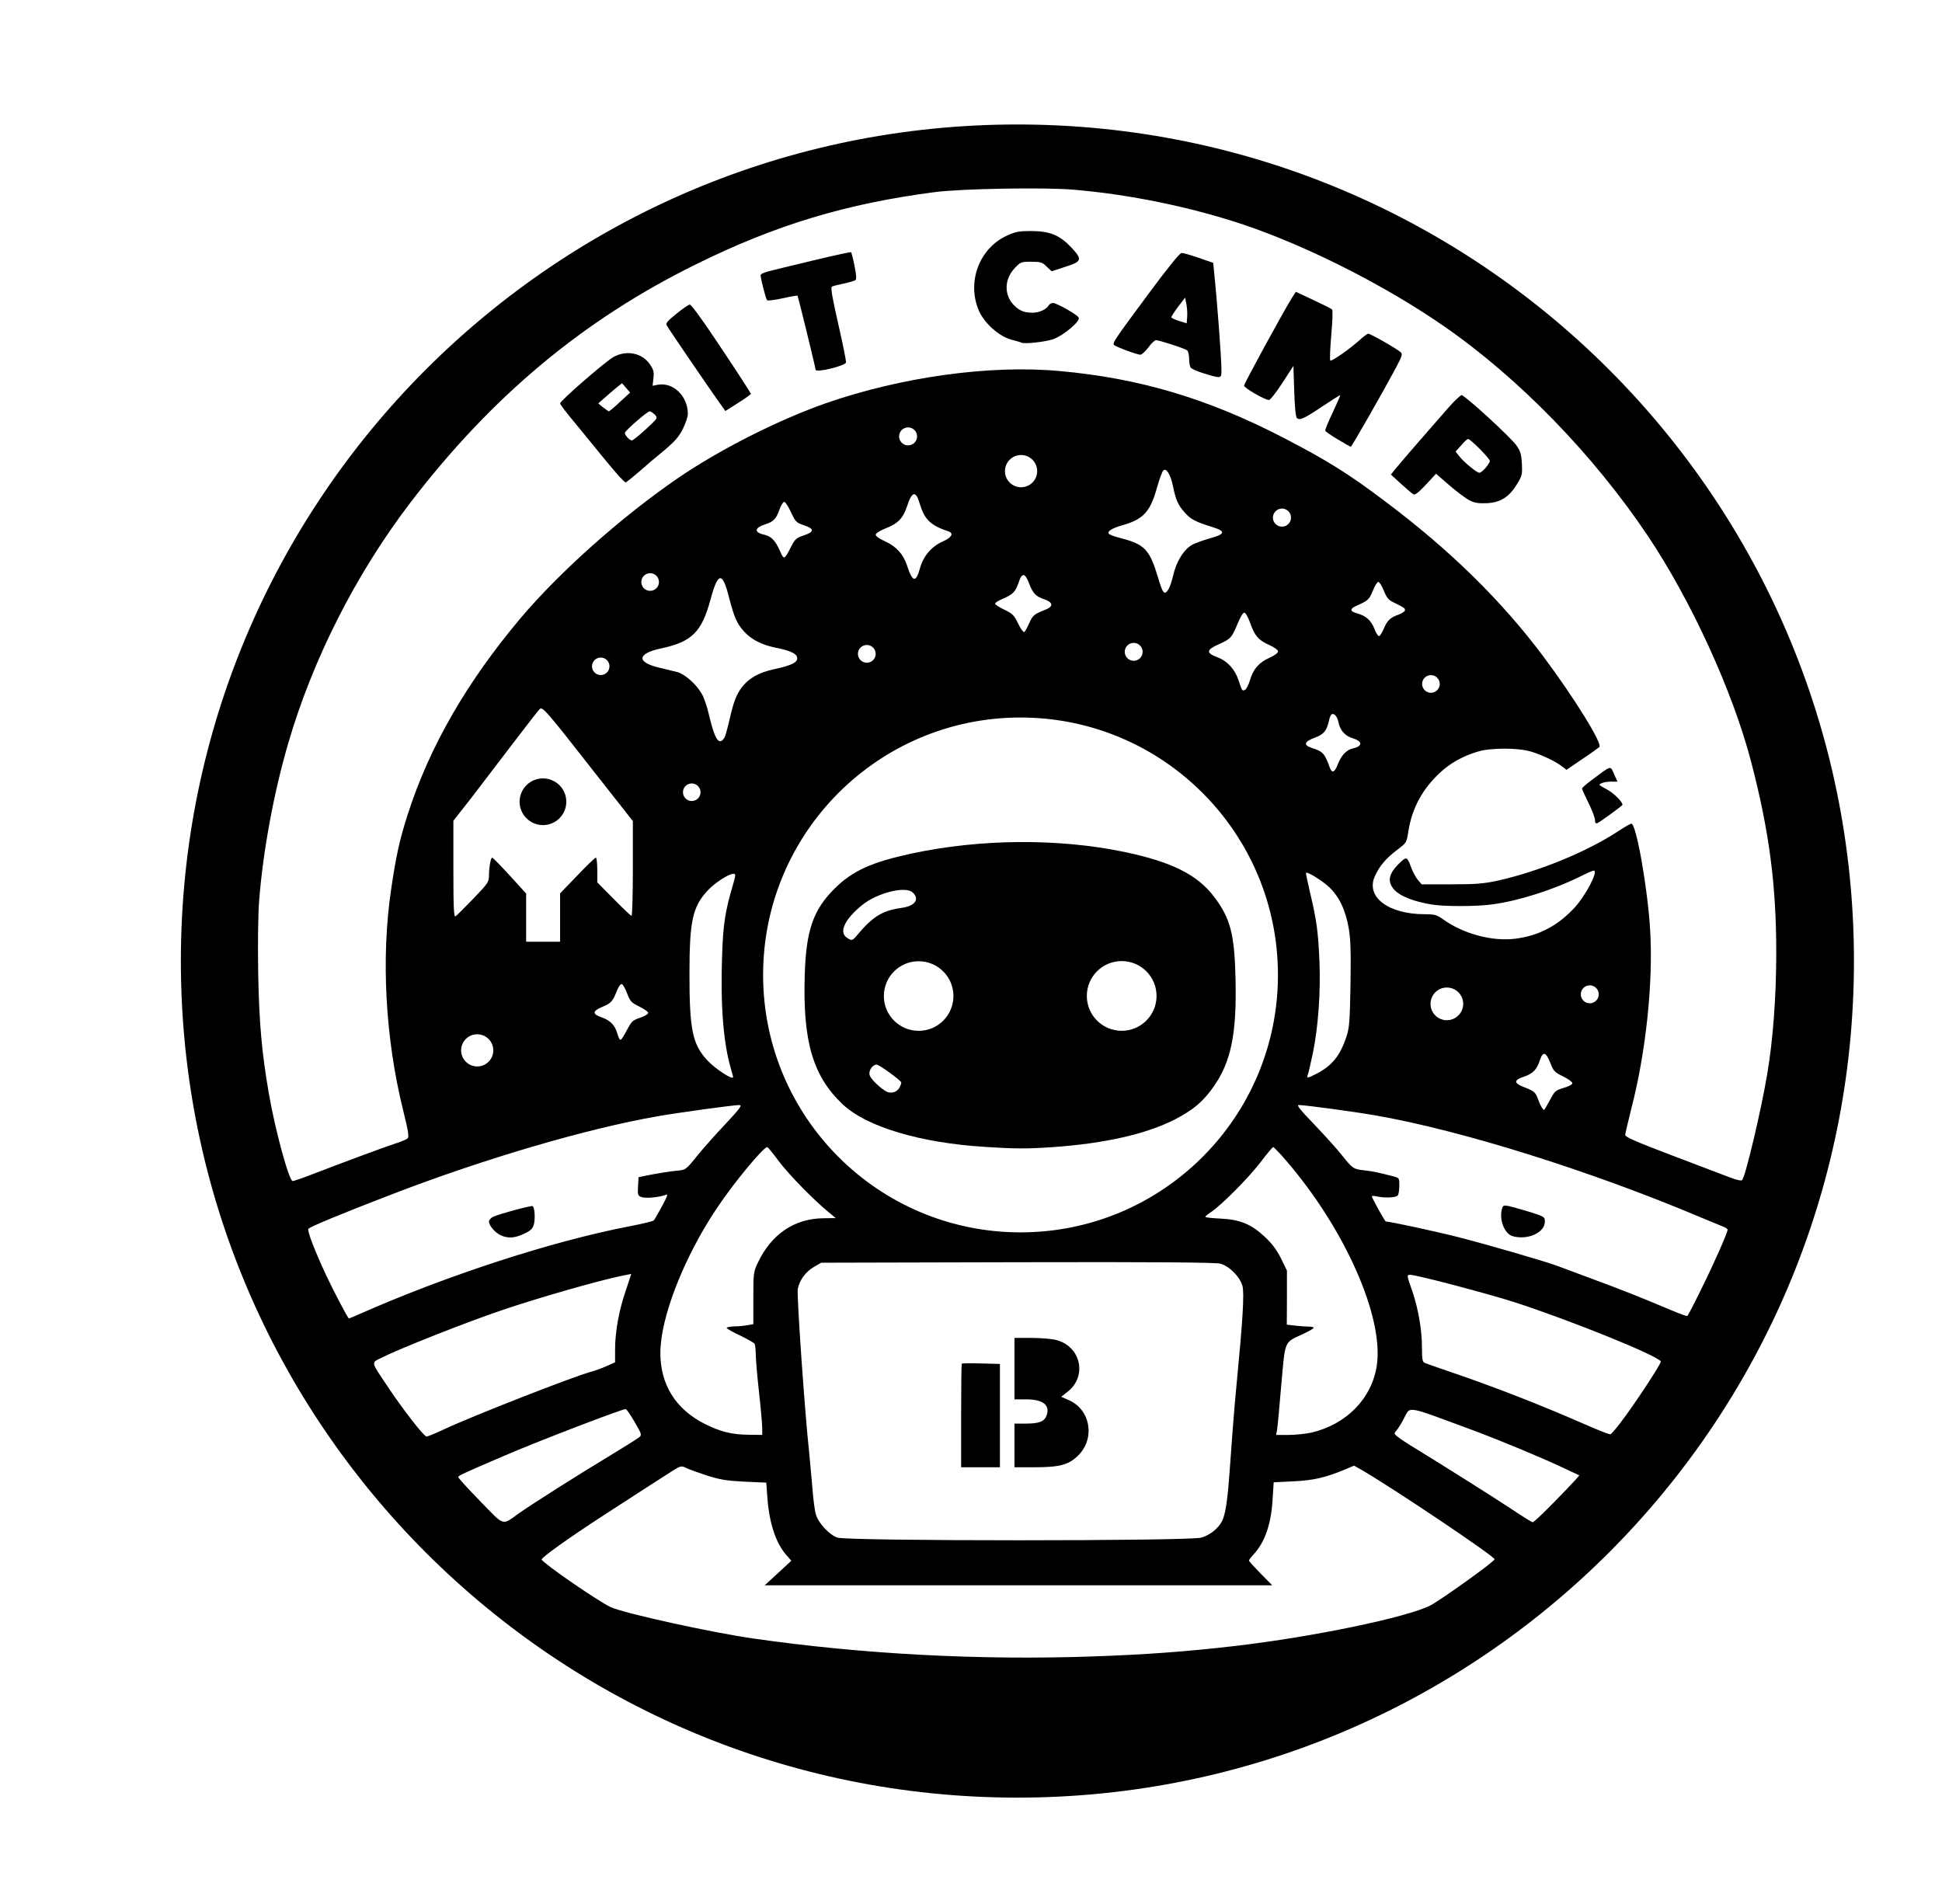 <?xml version="1.0" encoding="UTF-8" standalone="no"?>
<svg width="324.115mm" height="317.765mm"
 xmlns="http://www.w3.org/2000/svg" xmlns:xlink="http://www.w3.org/1999/xlink"  version="1.2" baseProfile="tiny">
<desc>Created by HiQPdf</desc>
<defs>
</defs>
<g fill="none" stroke="black" stroke-width="1" fill-rule="evenodd" stroke-linecap="square" stroke-linejoin="bevel" >

<g fill="#000000" fill-opacity="1" stroke="#000000" stroke-opacity="1" stroke-width="1" stroke-linecap="square" stroke-linejoin="miter" stroke-miterlimit="2" transform="matrix(1,0,0,1,0,0)"
>
</g>

<g fill="#000000" fill-opacity="1" stroke="#000000" stroke-opacity="1" stroke-width="1" stroke-linecap="square" stroke-linejoin="miter" stroke-miterlimit="2" transform="matrix(1,0,0,1,0,0)"
>
</g>

<g fill="#000000" fill-opacity="1" stroke="#000000" stroke-opacity="1" stroke-width="1" stroke-linecap="square" stroke-linejoin="miter" stroke-miterlimit="2" transform="matrix(1,0,0,1,0,0)"
>
</g>

<g fill="#000000" fill-opacity="1" stroke="#000000" stroke-opacity="1" stroke-width="1" stroke-linecap="square" stroke-linejoin="miter" stroke-miterlimit="2" transform="matrix(1.016,0,0,1.016,46.288,6.494)"
>
</g>

<g fill="#000000" fill-opacity="1" stroke="#000000" stroke-opacity="1" stroke-width="1" stroke-linecap="square" stroke-linejoin="miter" stroke-miterlimit="2" transform="matrix(1.016,0,0,1.016,46.288,6.494)"
>
</g>

<g fill="#000000" fill-opacity="1" stroke="#000000" stroke-opacity="1" stroke-width="1" stroke-linecap="square" stroke-linejoin="miter" stroke-miterlimit="2" transform="matrix(0.102,0,0,0.102,46.288,6.494)"
>
</g>

<g fill="#000000" fill-opacity="1" stroke="none" transform="matrix(0.102,0,0,0.102,46.288,6.494)"
>
<path vector-effect="none" fill-rule="nonzero" d="M11011.5,5879.5 C11011.5,8736.69 8695.26,11052.9 5838.08,11052.9 C2980.89,11052.9 664.681,8736.69 664.681,5879.5 C664.681,3022.31 2980.89,706.107 5838.08,706.107 C8695.26,706.107 11011.5,3022.31 11011.5,5879.5 M6299,10180 C6624,10169 6885,10150 7185,10115 C7666,10059 8244,9939 8391,9865 C8455,9832 8788,9594 8789,9579 C8791,9562 8172,9146 7968,9027 L7920,9000 L7863,9024 C7741,9075 7668,9091 7544,9097 L7423,9103 L7416,9212 C7407,9364 7367,9477 7296,9552 C7282,9567 7270,9583 7270,9587 C7270,9591 7303,9627 7342,9667 L7414,9740 L5845,9740 L4275,9740 L4358,9664 L4440,9588 L4410,9554 C4344,9478 4304,9358 4292,9200 L4285,9105 L4150,9099 C4036,9093 4000,9087 3915,9060 C3860,9042 3802,9021 3787,9013 C3760,9000 3756,9001 3707,9031 C3648,9068 3497,9166 3270,9313 C3061,9449 2890,9571 2896,9581 C2914,9611 3251,9842 3323,9875 C3409,9914 3947,10032 4205,10069 C4883,10166 5600,10204 6299,10180 M6976,9445 C7029,9429 7079,9390 7103,9344 C7124,9304 7137,9219 7149,9055 C7155,8978 7164,8850 7170,8770 C7176,8690 7187,8560 7195,8480 C7231,8110 7242,7934 7230,7889 C7214,7832 7149,7766 7093,7751 C7063,7743 6710,7740 5838,7742 L4625,7745 L4578,7772 C4528,7802 4492,7851 4480,7906 C4472,7939 4525,8694 4550,8915 C4555,8965 4564,9063 4570,9134 C4575,9205 4585,9281 4592,9302 C4608,9356 4675,9428 4725,9445 C4786,9467 6904,9467 6976,9445 M2755,9295 C2837,9237 3121,9057 3320,8937 C3411,8882 3492,8831 3501,8823 C3516,8810 3513,8802 3471,8730 C3446,8687 3421,8651 3416,8650 C3394,8649 2857,8855 2655,8943 C2408,9049 2380,9062 2380,9071 C2380,9076 2441,9143 2516,9220 C2670,9378 2648,9371 2755,9295 M9150,9233 C9214,9168 9276,9103 9289,9088 L9313,9060 L9204,9009 C9060,8942 8829,8846 8655,8781 C8224,8622 8272,8629 8225,8715 C8210,8743 8191,8773 8182,8783 C8166,8801 8167,8803 8189,8821 C8201,8831 8246,8861 8289,8887 C8512,9024 8779,9193 8890,9266 C8959,9312 9019,9350 9025,9350 C9031,9350 9087,9297 9150,9233 M2293,8775 C2470,8692 3092,8449 3199,8420 C3223,8414 3267,8398 3296,8385 L3350,8361 L3350,8283 C3350,8174 3373,8043 3415,7921 C3434,7863 3450,7815 3450,7815 C3450,7814 3415,7821 3373,7830 C3218,7864 2870,7964 2655,8037 C2438,8110 2020,8275 1907,8332 C1840,8366 1837,8351 1943,8510 C2038,8653 2168,8820 2184,8820 C2191,8820 2240,8800 2293,8775 M4260,8768 C4260,8744 4251,8644 4240,8545 C4229,8446 4220,8340 4220,8310 C4220,8280 4216,8251 4212,8245 C4208,8240 4168,8217 4123,8195 C4077,8174 4040,8152 4040,8148 C4040,8144 4059,8140 4083,8139 C4106,8139 4143,8136 4165,8132 L4205,8125 L4205,7965 C4205,7812 4206,7802 4232,7747 C4315,7569 4460,7471 4640,7470 L4715,7469 L4670,7432 C4575,7354 4426,7201 4363,7118 C4327,7069 4295,7030 4291,7030 C4267,7030 4084,7251 3980,7407 C3776,7711 3630,8084 3630,8303 C3630,8498 3724,8650 3903,8741 C4000,8790 4071,8808 4178,8809 L4260,8810 L4260,8768 M7659,8795 C7873,8744 8028,8586 8060,8385 C8108,8086 7863,7532 7495,7108 C7458,7065 7424,7030 7420,7030 C7416,7030 7381,7072 7342,7123 C7269,7219 7103,7386 7038,7430 C7017,7444 7000,7458 7000,7461 C7000,7465 7042,7470 7093,7472 C7215,7478 7283,7506 7367,7584 C7413,7627 7440,7663 7468,7718 L7505,7794 L7505,7961 L7504,8128 L7555,8134 C7582,8137 7620,8140 7638,8140 C7655,8140 7670,8143 7670,8148 C7670,8152 7639,8170 7602,8187 C7486,8241 7495,8220 7470,8500 C7459,8635 7447,8760 7444,8778 L7438,8810 L7516,8810 C7560,8810 7624,8803 7659,8795 M9568,8734 C9649,8629 9821,8368 9817,8356 C9806,8323 9266,8104 8915,7990 C8746,7936 8307,7820 8268,7820 C8245,7820 8245,7821 8280,7920 C8317,8029 8340,8160 8340,8270 C8340,8344 8343,8359 8358,8365 C8367,8369 8438,8394 8515,8420 C8785,8512 9068,8622 9335,8739 C9423,8778 9500,8808 9505,8806 C9511,8805 9539,8772 9568,8734 M1766,8064 C2309,7824 2956,7613 3438,7520 C3517,7505 3585,7488 3589,7484 C3594,7479 3616,7439 3640,7396 C3674,7333 3679,7318 3664,7325 C3628,7340 3538,7349 3513,7339 C3491,7331 3489,7326 3492,7273 L3495,7216 L3580,7199 C3627,7190 3691,7180 3724,7177 C3789,7171 3785,7174 3865,7075 C3896,7037 3971,6952 4032,6888 C4127,6786 4138,6770 4117,6770 C4082,6770 3747,6816 3615,6839 C3178,6915 2547,7100 1975,7320 C1652,7444 1458,7525 1453,7536 C1447,7552 1491,7667 1562,7820 C1610,7922 1698,8090 1704,8090 C1706,8090 1734,8078 1766,8064 M10068,7907 C10149,7743 10230,7559 10230,7541 C10230,7536 10218,7527 10203,7522 C10187,7516 10126,7490 10065,7465 C9386,7178 8582,6926 8057,6835 C7916,6810 7618,6770 7578,6770 C7563,6770 7586,6799 7674,6890 C7737,6956 7814,7041 7843,7078 C7913,7165 7915,7166 7985,7174 C8042,7181 8065,7186 8160,7210 C8200,7221 8200,7221 8200,7268 C8200,7294 8196,7321 8191,7328 C8182,7343 8111,7346 8060,7335 C8044,7331 8030,7331 8030,7335 C8030,7344 8111,7490 8116,7490 C8140,7490 8424,7551 8565,7587 C8742,7632 9107,7738 9178,7765 C9199,7773 9294,7808 9390,7844 C9565,7908 9700,7962 9880,8038 C9932,8060 9977,8077 9981,8074 C9985,8072 10024,7997 10068,7907 M7449.33,5965.39 C7449.33,5086.19 6736.59,4373.45 5857.39,4373.45 C4978.18,4373.45 4265.45,5086.19 4265.45,5965.39 C4265.45,6844.6 4978.18,7557.33 5857.39,7557.33 C6736.59,7557.33 7449.33,6844.6 7449.33,5965.39 M1462,7204 C1694,7115 1921,7031 1985,7010 C2024,6998 2060,6983 2067,6976 C2077,6967 2071,6930 2040,6805 C1929,6359 1902,5862 1965,5437 C1995,5232 2017,5130 2067,4975 C2202,4553 2434,4152 2769,3755 C3007,3474 3387,3135 3730,2899 C3988,2721 4356,2534 4653,2430 C5122,2267 5671,2191 6100,2231 C6591,2275 7011,2400 7475,2639 C7751,2782 7884,2864 8115,3039 C8515,3339 8833,3652 9090,3995 C9284,4255 9458,4536 9437,4556 C9430,4562 9382,4597 9329,4632 L9234,4697 L9209,4678 C9173,4648 9081,4604 9014,4584 C8933,4560 8766,4560 8686,4584 C8593,4612 8517,4654 8451,4715 C8343,4816 8279,4933 8256,5076 C8245,5148 8245,5148 8185,5193 C8116,5246 8077,5292 8048,5356 C7992,5484 8132,5590 8359,5590 C8419,5590 8432,5594 8470,5621 C8596,5712 8777,5760 8920,5741 C9065,5722 9181,5660 9283,5550 C9354,5473 9433,5320 9402,5320 C9397,5320 9357,5337 9314,5359 C9146,5441 8938,5507 8776,5529 C8677,5543 8471,5543 8394,5529 C8290,5511 8211,5480 8174,5444 C8122,5391 8131,5341 8204,5271 C8245,5232 8249,5234 8274,5303 C8284,5330 8303,5364 8315,5378 L8338,5405 L8522,5405 C8677,5405 8721,5401 8810,5382 C9067,5324 9358,5205 9556,5075 C9594,5050 9629,5030 9635,5030 C9665,5030 9735,5424 9751,5685 C9771,6010 9725,6445 9634,6795 C9615,6872 9598,6943 9597,6953 C9595,6967 9649,6991 9885,7081 C10045,7142 10206,7203 10243,7217 C10284,7233 10314,7240 10320,7234 C10340,7214 10436,6810 10474,6585 C10511,6371 10531,6099 10531,5829 C10531,5405 10487,5073 10375,4645 C10262,4212 10005,3651 9738,3252 C9401,2749 8939,2274 8475,1953 C8111,1701 7634,1460 7238,1326 C6912,1217 6532,1138 6180,1109 C6000,1094 5496,1103 5330,1124 C4781,1195 4343,1327 3850,1571 C3150,1916 2584,2390 2080,3050 C1744,3492 1478,4017 1326,4542 C1239,4842 1173,5198 1149,5504 C1142,5592 1140,5764 1143,5960 C1149,6266 1165,6445 1209,6700 C1248,6926 1334,7240 1356,7240 C1363,7240 1410,7224 1462,7204 M9131,6740 C9161,6683 9166,6679 9216,6664 C9248,6655 9270,6643 9270,6635 C9270,6627 9244,6608 9213,6593 C9161,6568 9153,6560 9134,6510 C9107,6441 9088,6436 9070,6491 C9050,6552 9026,6576 8969,6595 C8906,6616 8907,6635 8973,6660 C9035,6684 9043,6691 9059,6737 C9071,6772 9088,6800 9096,6800 C9097,6800 9113,6773 9131,6740 M4080,6597 C4080,6595 4074,6571 4066,6544 C4019,6384 4001,6149 4012,5840 C4018,5654 4031,5570 4079,5408 C4097,5345 4097,5340 4082,5340 C4052,5340 3966,5396 3921,5445 C3829,5545 3810,5632 3810,5960 C3810,6301 3828,6391 3917,6490 C3966,6544 4080,6619 4080,6597 M7683,6579 C7783,6528 7833,6467 7873,6347 C7891,6293 7894,6253 7898,6025 C7901,5821 7899,5746 7887,5676 C7867,5561 7825,5475 7760,5417 C7715,5377 7631,5326 7623,5334 C7621,5335 7633,5393 7649,5461 C7689,5629 7698,5698 7706,5880 C7714,6073 7698,6291 7665,6450 C7651,6517 7637,6577 7633,6585 C7626,6605 7633,6604 7683,6579 M2596.79,6431.81 C2596.79,6376.87 2552.25,6332.33 2497.31,6332.33 C2442.36,6332.33 2397.82,6376.87 2397.82,6431.81 C2397.82,6486.75 2442.36,6531.3 2497.31,6531.3 C2552.25,6531.3 2596.79,6486.75 2596.79,6431.81 M3425,6303 C3452,6252 3460,6245 3505,6230 C3533,6221 3555,6207 3555,6200 C3555,6193 3530,6176 3500,6161 C3451,6137 3444,6130 3425,6081 C3414,6051 3399,6025 3392,6022 C3385,6020 3373,6035 3364,6057 C3335,6130 3327,6139 3273,6162 C3210,6188 3207,6207 3265,6227 C3316,6244 3347,6274 3361,6319 C3382,6384 3381,6384 3425,6303 M8594.93,6144.29 C8594.93,6088.48 8549.69,6043.24 8493.88,6043.24 C8438.07,6043.24 8392.83,6088.48 8392.83,6144.29 C8392.83,6200.1 8438.07,6245.34 8493.88,6245.34 C8549.69,6245.34 8594.93,6200.1 8594.93,6144.29 M9433.3,6085.23 C9433.3,6054.57 9408.45,6029.72 9377.79,6029.72 C9347.14,6029.72 9322.29,6054.57 9322.29,6085.23 C9322.29,6115.88 9347.14,6140.74 9377.79,6140.74 C9408.45,6140.74 9433.3,6115.88 9433.3,6085.23 M3010,5611 L3010,5461 L3116,5351 C3174,5290 3226,5240 3231,5240 C3236,5240 3240,5274 3240,5316 L3240,5393 L3342,5496 C3398,5553 3447,5600 3452,5600 C3456,5600 3460,5468 3460,5307 L3460,5014 L3209,4695 C2930,4338 2902,4306 2885,4320 C2879,4325 2806,4418 2724,4526 C2642,4634 2524,4788 2463,4868 L2350,5012 L2350,5312 C2350,5552 2353,5609 2363,5603 C2370,5599 2419,5550 2473,5494 C2562,5402 2570,5390 2570,5354 C2570,5301 2581,5240 2590,5240 C2594,5240 2643,5290 2699,5351 L2800,5462 L2800,5611 L2800,5760 L2905,5760 L3010,5760 L3010,5611 M3878.5,4835.55 C3878.5,4805.54 3854.17,4781.21 3824.15,4781.21 C3794.14,4781.21 3769.81,4805.54 3769.81,4835.55 C3769.81,4865.57 3794.14,4889.9 3824.15,4889.9 C3854.17,4889.9 3878.5,4865.57 3878.5,4835.55 M7820,4662 C7839,4611 7873,4574 7908,4566 C7974,4552 7976,4521 7912,4502 C7865,4488 7833,4452 7824,4404 C7817,4368 7797,4344 7781,4354 C7776,4358 7768,4375 7765,4393 C7751,4455 7733,4478 7678,4498 C7612,4522 7605,4544 7657,4561 C7728,4584 7737,4593 7770,4683 C7783,4721 7801,4713 7820,4662 M4029,4493 C4035,4477 4049,4426 4060,4377 C4084,4273 4100,4232 4135,4185 C4178,4130 4240,4095 4332,4075 C4450,4050 4487,4029 4474,3996 C4466,3975 4422,3957 4340,3941 C4256,3924 4193,3891 4147,3841 C4103,3792 4087,3755 4055,3632 C4014,3469 3987,3471 3940,3644 C3886,3845 3824,3906 3635,3946 C3485,3978 3480,4032 3626,4066 C3664,4075 3712,4087 3733,4092 C3779,4103 3851,4166 3885,4225 C3899,4247 3919,4306 3930,4355 C3959,4475 3978,4520 4000,4520 C4010,4520 4022,4508 4029,4493 M8450,4165.95 C8450,4135.83 8425.58,4111.4 8395.45,4111.4 C8365.32,4111.4 8340.9,4135.83 8340.9,4165.95 C8340.9,4196.08 8365.32,4220.51 8395.45,4220.51 C8425.58,4220.51 8450,4196.08 8450,4165.95 M7276,4144 C7296,4074 7332,4033 7397,4004 C7428,3990 7450,3974 7450,3965 C7450,3956 7428,3940 7398,3926 C7329,3896 7306,3869 7278,3790 C7265,3752 7249,3725 7241,3725 C7233,3725 7215,3755 7200,3793 C7164,3880 7157,3888 7082,3921 C7005,3956 7004,3974 7075,4001 C7137,4024 7183,4075 7206,4144 C7227,4209 7228,4210 7245,4203 C7253,4200 7267,4174 7276,4144 M3315.33,4056.74 C3315.33,4026.88 3291.13,4002.68 3261.28,4002.68 C3231.42,4002.68 3207.22,4026.88 3207.22,4056.74 C3207.22,4086.59 3231.42,4110.8 3261.28,4110.8 C3291.13,4110.8 3315.33,4086.59 3315.33,4056.74 M4961.67,3979.8 C4961.67,3949.47 4937.08,3924.89 4906.75,3924.89 C4876.43,3924.89 4851.84,3949.47 4851.84,3979.8 C4851.84,4010.13 4876.43,4034.71 4906.75,4034.71 C4937.08,4034.71 4961.67,4010.13 4961.67,3979.8 M6612.56,3967.32 C6612.56,3936.76 6587.78,3911.98 6557.22,3911.98 C6526.65,3911.98 6501.88,3936.76 6501.88,3967.32 C6501.88,3997.88 6526.65,4022.66 6557.22,4022.66 C6587.78,4022.66 6612.56,3997.88 6612.56,3967.32 M8103,3826 C8125,3773 8144,3755 8196,3737 C8217,3729 8235,3717 8235,3710 C8235,3697 8231,3694 8165,3662 C8133,3647 8122,3633 8104,3589 C8092,3559 8077,3535 8070,3535 C8063,3535 8048,3560 8036,3590 C8014,3644 8006,3651 7936,3682 C7892,3701 7893,3717 7938,3729 C7993,3744 8026,3773 8046,3825 C8055,3850 8068,3870 8074,3870 C8080,3870 8093,3850 8103,3826 M5911,3791 C5931,3743 5941,3734 6013,3706 C6062,3686 6059,3662 6006,3643 C5952,3625 5934,3606 5911,3546 C5886,3478 5866,3475 5846,3538 C5826,3596 5811,3612 5748,3639 C5721,3650 5700,3664 5700,3669 C5700,3675 5726,3692 5758,3707 C5809,3732 5818,3741 5843,3793 C5858,3825 5875,3848 5880,3845 C5886,3842 5899,3817 5911,3791 M6774,3578 C6781,3565 6793,3530 6800,3500 C6821,3407 6868,3332 6923,3303 C6941,3294 6989,3277 7030,3265 C7124,3239 7128,3222 7045,3196 C6939,3163 6910,3148 6874,3107 C6832,3061 6818,3029 6800,2942 C6785,2870 6759,2828 6740,2846 C6733,2853 6717,2898 6703,2946 C6660,3102 6618,3148 6485,3185 C6420,3204 6390,3224 6405,3239 C6411,3244 6444,3256 6480,3265 C6624,3302 6656,3336 6706,3502 C6738,3611 6747,3621 6774,3578 M3621.42,3535.51 C3621.42,3505.36 3596.97,3480.91 3566.82,3480.91 C3536.66,3480.91 3512.22,3505.36 3512.22,3535.51 C3512.22,3565.67 3536.66,3590.11 3566.82,3590.11 C3596.97,3590.11 3621.42,3565.67 3621.42,3535.51 M5236,3449 C5257,3374 5307,3316 5376,3285 C5431,3261 5446,3235 5413,3223 C5300,3185 5264,3150 5234,3051 C5210,2968 5186,2973 5155,3069 C5132,3140 5098,3175 5025,3203 C4992,3216 4964,3233 4962,3241 C4960,3251 4980,3266 5020,3284 C5091,3317 5133,3364 5156,3435 C5190,3538 5210,3542 5236,3449 M4437,3320 C4462,3271 4470,3263 4515,3248 C4583,3226 4584,3206 4519,3185 C4471,3169 4466,3164 4438,3104 C4422,3069 4403,3040 4396,3040 C4389,3040 4376,3062 4366,3089 C4346,3146 4329,3163 4278,3179 C4209,3201 4209,3230 4276,3244 C4316,3253 4343,3282 4370,3344 C4394,3400 4397,3399 4437,3320 M7530.16,3137.27 C7530.16,3106.39 7505.13,3081.35 7474.25,3081.35 C7443.36,3081.35 7418.33,3106.39 7418.33,3137.27 C7418.33,3168.15 7443.36,3193.19 7474.25,3193.19 C7505.13,3193.19 7530.16,3168.15 7530.16,3137.27 M5960.42,2849.87 C5960.42,2794.82 5915.79,2750.19 5860.73,2750.19 C5805.68,2750.19 5761.05,2794.82 5761.05,2849.87 C5761.05,2904.93 5805.68,2949.56 5860.73,2949.56 C5915.79,2949.56 5960.42,2904.93 5960.42,2849.87 M5217.71,2634.96 C5217.71,2604.24 5192.8,2579.33 5162.08,2579.33 C5131.35,2579.33 5106.45,2604.24 5106.45,2634.96 C5106.45,2665.69 5131.35,2690.6 5162.08,2690.6 C5192.8,2690.6 5217.71,2665.69 5217.71,2634.96 M5202,2673"/>
</g>

<g fill="#000000" fill-opacity="1" stroke="#000000" stroke-opacity="1" stroke-width="1" stroke-linecap="square" stroke-linejoin="miter" stroke-miterlimit="2" transform="matrix(0.102,0,0,0.102,46.288,6.494)"
>
</g>

<g fill="#000000" fill-opacity="1" stroke="none" transform="matrix(0.102,0,0,0.102,46.288,6.494)"
>
<path vector-effect="none" fill-rule="nonzero" d="M5490,8692 C5490,8517 5492,8371 5494,8369 C5496,8367 5550,8366 5614,8368 L5730,8371 L5730,8691 L5730,9010 L5610,9010 L5490,9010 L5490,8692"/>
</g>

<g fill="#000000" fill-opacity="1" stroke="#000000" stroke-opacity="1" stroke-width="1" stroke-linecap="square" stroke-linejoin="miter" stroke-miterlimit="2" transform="matrix(0.102,0,0,0.102,46.288,6.494)"
>
</g>

<g fill="#000000" fill-opacity="1" stroke="none" transform="matrix(0.102,0,0,0.102,46.288,6.494)"
>
<path vector-effect="none" fill-rule="nonzero" d="M5820,8875 L5820,8740 L5890,8740 C5973,8740 6006,8727 6019,8688 C6041,8625 5995,8590 5893,8590 L5820,8590 L5820,8400 L5820,8210 L5920,8210 C5974,8210 6042,8215 6070,8221 C6227,8255 6274,8442 6151,8541 L6109,8574 L6158,8596 C6290,8654 6320,8831 6215,8936 C6156,8995 6100,9010 5943,9010 L5820,9010 L5820,8875"/>
</g>

<g fill="#000000" fill-opacity="1" stroke="#000000" stroke-opacity="1" stroke-width="1" stroke-linecap="square" stroke-linejoin="miter" stroke-miterlimit="2" transform="matrix(0.102,0,0,0.102,46.288,6.494)"
>
</g>

<g fill="#000000" fill-opacity="1" stroke="none" transform="matrix(0.102,0,0,0.102,46.288,6.494)"
>
<path vector-effect="none" fill-rule="nonzero" d="M2644,7576 C2609,7560 2570,7516 2570,7490 C2570,7481 2582,7468 2596,7461 C2638,7442 2832,7390 2840,7395 C2853,7403 2857,7473 2848,7508 C2840,7535 2829,7546 2787,7566 C2729,7593 2690,7596 2644,7576 "/>
</g>

<g fill="#000000" fill-opacity="1" stroke="#000000" stroke-opacity="1" stroke-width="1" stroke-linecap="square" stroke-linejoin="miter" stroke-miterlimit="2" transform="matrix(0.102,0,0,0.102,46.288,6.494)"
>
</g>

<g fill="#000000" fill-opacity="1" stroke="none" transform="matrix(0.102,0,0,0.102,46.288,6.494)"
>
<path vector-effect="none" fill-rule="nonzero" d="M8901,7581 C8852,7568 8817,7482 8834,7415 C8840,7391 8844,7389 8874,7394 C8892,7398 8950,7414 9003,7430 C9097,7460 9100,7461 9100,7491 C9100,7559 8994,7607 8901,7581 "/>
</g>

<g fill="#000000" fill-opacity="1" stroke="#000000" stroke-opacity="1" stroke-width="1" stroke-linecap="square" stroke-linejoin="miter" stroke-miterlimit="2" transform="matrix(0.102,0,0,0.102,46.288,6.494)"
>
</g>

<g fill="#000000" fill-opacity="1" stroke="none" transform="matrix(0.102,0,0,0.102,46.288,6.494)"
>
<path vector-effect="none" fill-rule="nonzero" d="M5640,7029 C5237,7004 4906,6905 4758,6766 C4573,6591 4510,6377 4523,5965 C4531,5689 4576,5561 4709,5430 C4819,5321 4937,5268 5182,5215 C5609,5123 6093,5120 6501,5205 C6795,5267 6952,5346 7056,5484 C7155,5615 7181,5713 7187,5990 C7195,6329 7160,6502 7051,6657 C6985,6750 6927,6799 6812,6859 C6636,6949 6382,7007 6060,7030 C5900,7041 5826,7041 5640,7029 M5110,6660 C5115,6650 5120,6637 5120,6631 C5120,6619 4984,6520 4967,6520 C4942,6520 4917,6557 4924,6584 C4931,6613 5013,6687 5043,6692 C5071,6697 5097,6685 5110,6660 M5442.52,6095.84 C5442.52,5977 5346.18,5880.67 5227.35,5880.67 C5108.51,5880.67 5012.17,5977 5012.17,6095.84 C5012.17,6214.68 5108.51,6311.01 5227.35,6311.01 C5346.18,6311.01 5442.52,6214.68 5442.52,6095.84 M6698.56,6095.22 C6698.56,5976.15 6602.04,5879.63 6482.97,5879.63 C6363.9,5879.63 6267.37,5976.15 6267.37,6095.22 C6267.37,6214.29 6363.9,6310.82 6482.97,6310.82 C6602.04,6310.82 6698.56,6214.29 6698.56,6095.22 M4843,5724 C4942,5605 5001,5568 5120,5551 C5205,5540 5236,5497 5190,5455 C5145,5414 4970,5458 4877,5534 C4771,5620 4733,5700 4782,5734 C4812,5755 4818,5754 4843,5724 "/>
</g>

<g fill="#000000" fill-opacity="1" stroke="#000000" stroke-opacity="1" stroke-width="1" stroke-linecap="square" stroke-linejoin="miter" stroke-miterlimit="2" transform="matrix(0.102,0,0,0.102,46.288,6.494)"
>
</g>

<g fill="#000000" fill-opacity="1" stroke="none" transform="matrix(0.102,0,0,0.102,46.288,6.494)"
>
<path vector-effect="none" fill-rule="nonzero" d="M9410,5007 C9410,4994 9392,4946 9370,4902 C9348,4858 9330,4818 9330,4813 C9330,4808 9354,4787 9383,4765 C9519,4664 9503,4668 9531,4730 L9549,4770 L9507,4770 C9469,4770 9429,4784 9440,4793 C9443,4795 9466,4809 9492,4823 C9531,4846 9580,4895 9580,4913 C9580,4919 9441,5020 9424,5027 C9414,5030 9410,5024 9410,5007 "/>
</g>

<g fill="#000000" fill-opacity="1" stroke="#000000" stroke-opacity="1" stroke-width="1" stroke-linecap="square" stroke-linejoin="miter" stroke-miterlimit="2" transform="matrix(0.102,0,0,0.102,46.288,6.494)"
>
</g>

<g fill="#000000" fill-opacity="1" stroke="none" transform="matrix(0.102,0,0,0.102,46.288,6.494)"
>
<path vector-effect="none" fill-rule="nonzero" d="M8633,3030 C8610,3018 8554,2976 8509,2937 L8427,2866 L8364,2934 C8319,2982 8297,2999 8287,2993 C8279,2989 8245,2959 8210,2928 L8148,2871 L8171,2842 C8203,2802 8418,2554 8503,2458 C8541,2415 8578,2380 8585,2380 C8605,2380 8894,2645 8926,2693 C8949,2727 8955,2748 8958,2805 C8961,2870 8959,2879 8928,2930 C8880,3009 8826,3044 8742,3048 C8689,3050 8666,3047 8633,3030 M8734,2829 C8748,2812 8760,2793 8760,2787 C8760,2772 8639,2650 8625,2651 C8620,2651 8600,2669 8582,2691 L8548,2729 L8570,2757 C8599,2794 8679,2860 8695,2860 C8702,2860 8720,2846 8734,2829 "/>
</g>

<g fill="#000000" fill-opacity="1" stroke="#000000" stroke-opacity="1" stroke-width="1" stroke-linecap="square" stroke-linejoin="miter" stroke-miterlimit="2" transform="matrix(0.102,0,0,0.102,46.288,6.494)"
>
</g>

<g fill="#000000" fill-opacity="1" stroke="none" transform="matrix(0.102,0,0,0.102,46.288,6.494)"
>
<path vector-effect="none" fill-rule="nonzero" d="M3376,2883 C3357,2862 3306,2802 3263,2749 C3220,2696 3146,2605 3098,2547 C3049,2489 3010,2437 3010,2431 C3010,2415 3293,2169 3342,2143 C3424,2099 3520,2120 3567,2192 C3588,2223 3592,2238 3587,2276 L3582,2322 L3612,2316 C3708,2297 3800,2385 3800,2496 C3800,2513 3786,2555 3769,2589 C3744,2638 3721,2665 3652,2723 C3604,2762 3532,2823 3493,2858 C3453,2892 3418,2920 3415,2920 C3413,2920 3395,2903 3376,2883 M3540,2591 C3615,2522 3615,2522 3596,2501 C3585,2490 3571,2480 3564,2480 C3550,2480 3418,2594 3411,2612 C3407,2624 3439,2660 3454,2660 C3460,2660 3499,2629 3540,2591 M3380,2422 L3443,2364 L3418,2335 L3393,2306 L3368,2326 C3355,2336 3322,2364 3295,2388 L3246,2431 L3275,2455 C3292,2468 3308,2479 3311,2480 C3315,2480 3346,2454 3380,2422 "/>
</g>

<g fill="#000000" fill-opacity="1" stroke="#000000" stroke-opacity="1" stroke-width="1" stroke-linecap="square" stroke-linejoin="miter" stroke-miterlimit="2" transform="matrix(0.102,0,0,0.102,46.288,6.494)"
>
</g>

<g fill="#000000" fill-opacity="1" stroke="none" transform="matrix(0.102,0,0,0.102,46.288,6.494)"
>
<path vector-effect="none" fill-rule="nonzero" d="M7820,2654 C7779,2630 7744,2605 7742,2600 C7740,2595 7761,2543 7789,2485 C7816,2427 7837,2380 7834,2380 C7831,2380 7782,2411 7725,2449 C7610,2526 7584,2538 7566,2521 C7559,2513 7553,2451 7550,2354 L7545,2199 L7477,2304 C7439,2362 7402,2410 7394,2410 C7369,2410 7240,2336 7240,2321 C7240,2308 7480,1868 7536,1778 L7560,1741 L7667,1791 C7727,1819 7779,1845 7784,1850 C7789,1855 7787,1923 7779,2009 C7772,2092 7769,2163 7773,2166 C7780,2174 7898,2091 7956,2038 C7979,2017 8002,2000 8008,2000 C8022,2000 8190,2096 8209,2115 C8221,2126 8216,2140 8181,2207 C8099,2360 7905,2700 7900,2699 C7897,2699 7861,2679 7820,2654 "/>
</g>

<g fill="#000000" fill-opacity="1" stroke="#000000" stroke-opacity="1" stroke-width="1" stroke-linecap="square" stroke-linejoin="miter" stroke-miterlimit="2" transform="matrix(0.102,0,0,0.102,46.288,6.494)"
>
</g>

<g fill="#000000" fill-opacity="1" stroke="none" transform="matrix(0.102,0,0,0.102,46.288,6.494)"
>
<path vector-effect="none" fill-rule="nonzero" d="M3985,2412 C3910,2306 3679,1967 3669,1948 C3662,1935 3675,1920 3730,1876 C3768,1845 3805,1820 3812,1820 C3825,1821 3922,1959 4102,2233 C4150,2306 4189,2368 4190,2371 C4190,2375 4154,2401 4111,2428 L4032,2478 L3985,2412"/>
</g>

<g fill="#000000" fill-opacity="1" stroke="#000000" stroke-opacity="1" stroke-width="1" stroke-linecap="square" stroke-linejoin="miter" stroke-miterlimit="2" transform="matrix(0.102,0,0,0.102,46.288,6.494)"
>
</g>

<g fill="#000000" fill-opacity="1" stroke="none" transform="matrix(0.102,0,0,0.102,46.288,6.494)"
>
<path vector-effect="none" fill-rule="nonzero" d="M6992,2246 C6951,2233 6914,2217 6909,2209 C6904,2201 6900,2176 6900,2154 C6900,2131 6894,2108 6888,2103 C6873,2091 6715,2040 6695,2040 C6687,2040 6666,2060 6648,2085 C6630,2109 6608,2129 6599,2130 C6579,2130 6449,2082 6436,2070 C6424,2058 6440,2035 6652,1749 C6769,1591 6842,1501 6853,1501 C6863,1500 6911,1514 6960,1531 L7049,1562 L7054,1614 C7074,1805 7100,2152 7100,2228 C7100,2278 7099,2278 6992,2246 M6883,1816 L6875,1777 L6832,1833 C6809,1864 6790,1893 6790,1898 C6790,1903 6811,1913 6838,1921 L6885,1936 L6888,1896 C6890,1873 6887,1837 6883,1816 "/>
</g>

<g fill="#000000" fill-opacity="1" stroke="#000000" stroke-opacity="1" stroke-width="1" stroke-linecap="square" stroke-linejoin="miter" stroke-miterlimit="2" transform="matrix(0.102,0,0,0.102,46.288,6.494)"
>
</g>

<g fill="#000000" fill-opacity="1" stroke="none" transform="matrix(0.102,0,0,0.102,46.288,6.494)"
>
<path vector-effect="none" fill-rule="nonzero" d="M4590,2223 C4590,2210 4482,1769 4478,1765 C4476,1763 4435,1770 4386,1781 C4337,1792 4294,1797 4290,1793 C4282,1784 4250,1659 4250,1638 C4250,1630 4279,1618 4323,1608 C4362,1598 4487,1568 4600,1541 C4713,1514 4807,1494 4810,1496 C4812,1499 4822,1537 4831,1581 C4842,1638 4844,1662 4836,1669 C4830,1673 4797,1683 4764,1690 C4730,1697 4697,1705 4691,1709 C4682,1715 4693,1776 4730,1939 C4758,2062 4780,2169 4778,2178 C4774,2199 4590,2243 4590,2223 "/>
</g>

<g fill="#000000" fill-opacity="1" stroke="#000000" stroke-opacity="1" stroke-width="1" stroke-linecap="square" stroke-linejoin="miter" stroke-miterlimit="2" transform="matrix(0.102,0,0,0.102,46.288,6.494)"
>
</g>

<g fill="#000000" fill-opacity="1" stroke="none" transform="matrix(0.102,0,0,0.102,46.288,6.494)"
>
<path vector-effect="none" fill-rule="nonzero" d="M5865,2056 C5860,2053 5829,2044 5798,2036 C5723,2015 5633,1934 5600,1858 C5524,1682 5601,1473 5772,1394 C5827,1369 5846,1365 5925,1365 C6040,1366 6098,1390 6170,1465 C6242,1542 6238,1553 6135,1586 L6050,1614 L6019,1585 C5992,1558 5982,1555 5924,1555 C5860,1555 5858,1556 5820,1596 C5756,1665 5755,1763 5818,1825 C5852,1859 5880,1870 5933,1870 C5974,1870 6017,1850 6033,1823 C6037,1816 6049,1810 6058,1810 C6084,1811 6215,1886 6218,1902 C6223,1928 6118,2014 6059,2034 C6008,2051 5887,2064 5865,2056 "/>
</g>

<g fill="#000000" fill-opacity="1" stroke="#000000" stroke-opacity="1" stroke-width="1" stroke-linecap="square" stroke-linejoin="miter" stroke-miterlimit="2" transform="matrix(0.102,0,0,0.102,46.288,6.494)"
>
</g>

<g fill="#000000" fill-opacity="1" stroke="none" transform="matrix(0.102,0,0,0.102,46.288,6.494)"
>
<path vector-effect="none" fill-rule="nonzero" d="M3048.4,4894.37 C3048.4,4974.15 2983.73,5038.82 2903.95,5038.82 C2824.17,5038.82 2759.5,4974.15 2759.5,4894.37 C2759.5,4814.6 2824.17,4749.93 2903.95,4749.93 C2983.73,4749.93 3048.4,4814.6 3048.4,4894.37 M2832,5020"/>
</g>

<g fill="#000000" fill-opacity="1" stroke="#000000" stroke-opacity="1" stroke-width="1" stroke-linecap="square" stroke-linejoin="miter" stroke-miterlimit="2" transform="matrix(0.102,0,0,0.102,46.288,6.494)"
>
</g>

<g fill="#000000" fill-opacity="1" stroke="#000000" stroke-opacity="1" stroke-width="1" stroke-linecap="square" stroke-linejoin="miter" stroke-miterlimit="2" transform="matrix(0.102,0,0,0.102,46.288,6.494)"
>
</g>

<g fill="#000000" fill-opacity="1" stroke="#000000" stroke-opacity="1" stroke-width="1" stroke-linecap="square" stroke-linejoin="miter" stroke-miterlimit="2" transform="matrix(0.102,0,0,0.102,46.288,6.494)"
>
</g>

<g fill="#000000" fill-opacity="1" stroke="#000000" stroke-opacity="1" stroke-width="1" stroke-linecap="square" stroke-linejoin="miter" stroke-miterlimit="2" transform="matrix(0.102,0,0,0.102,46.288,6.494)"
>
</g>

<g fill="#000000" fill-opacity="1" stroke="#000000" stroke-opacity="1" stroke-width="1" stroke-linecap="square" stroke-linejoin="miter" stroke-miterlimit="2" transform="matrix(1,0,0,1,0,0)"
>
</g>

<g fill="#000000" fill-opacity="1" stroke="#000000" stroke-opacity="1" stroke-width="1" stroke-linecap="square" stroke-linejoin="miter" stroke-miterlimit="2" transform="matrix(1,0,0,1,0,0)"
>
</g>

<g fill="#000000" fill-opacity="1" stroke="#000000" stroke-opacity="1" stroke-width="1" stroke-linecap="square" stroke-linejoin="miter" stroke-miterlimit="2" transform="matrix(1.016,0,0,1.016,46.288,6.494)"
>
</g>

<g fill="#000000" fill-opacity="1" stroke="#000000" stroke-opacity="1" stroke-width="1" stroke-linecap="square" stroke-linejoin="miter" stroke-miterlimit="2" transform="matrix(1.016,0,0,1.016,46.288,6.494)"
>
</g>

<g fill="#000000" fill-opacity="1" stroke="#000000" stroke-opacity="1" stroke-width="1" stroke-linecap="square" stroke-linejoin="miter" stroke-miterlimit="2" transform="matrix(0.102,0,0,0.102,46.288,6.494)"
>
</g>

<g fill="#000000" fill-opacity="1" stroke="#000000" stroke-opacity="1" stroke-width="1" stroke-linecap="square" stroke-linejoin="miter" stroke-miterlimit="2" transform="matrix(0.102,0,0,0.102,46.288,6.494)"
>
</g>

<g fill="#000000" fill-opacity="1" stroke="#000000" stroke-opacity="1" stroke-width="1" stroke-linecap="square" stroke-linejoin="miter" stroke-miterlimit="2" transform="matrix(0.102,0,0,0.102,46.288,6.494)"
>
</g>

<g fill="#000000" fill-opacity="1" stroke="#000000" stroke-opacity="1" stroke-width="1" stroke-linecap="square" stroke-linejoin="miter" stroke-miterlimit="2" transform="matrix(0.102,0,0,0.102,46.288,6.494)"
>
</g>

<g fill="#000000" fill-opacity="1" stroke="#000000" stroke-opacity="1" stroke-width="1" stroke-linecap="square" stroke-linejoin="miter" stroke-miterlimit="2" transform="matrix(1,0,0,1,0,0)"
>
</g>

<g fill="#000000" fill-opacity="1" stroke="#000000" stroke-opacity="1" stroke-width="1" stroke-linecap="square" stroke-linejoin="miter" stroke-miterlimit="2" transform="matrix(1,0,0,1,0,0)"
>
</g>

<g fill="#000000" fill-opacity="1" stroke="#000000" stroke-opacity="1" stroke-width="1" stroke-linecap="square" stroke-linejoin="miter" stroke-miterlimit="2" transform="matrix(1.016,0,0,1.016,46.288,6.494)"
>
</g>

<g fill="#000000" fill-opacity="1" stroke="#000000" stroke-opacity="1" stroke-width="1" stroke-linecap="square" stroke-linejoin="miter" stroke-miterlimit="2" transform="matrix(1,0,0,1,0,0)"
>
</g>

<g fill="#000000" fill-opacity="1" stroke="#000000" stroke-opacity="1" stroke-width="1" stroke-linecap="square" stroke-linejoin="miter" stroke-miterlimit="2" transform="matrix(1,0,0,1,0,0)"
>
</g>

<g fill="#000000" fill-opacity="1" stroke="#000000" stroke-opacity="1" stroke-width="1" stroke-linecap="square" stroke-linejoin="miter" stroke-miterlimit="2" transform="matrix(1,0,0,1,0,0)"
>
</g>

<g fill="#000000" fill-opacity="1" stroke="#000000" stroke-opacity="1" stroke-width="1" stroke-linecap="square" stroke-linejoin="miter" stroke-miterlimit="2" transform="matrix(1,0,0,1,0,0)"
>
</g>
</g>
</svg>
